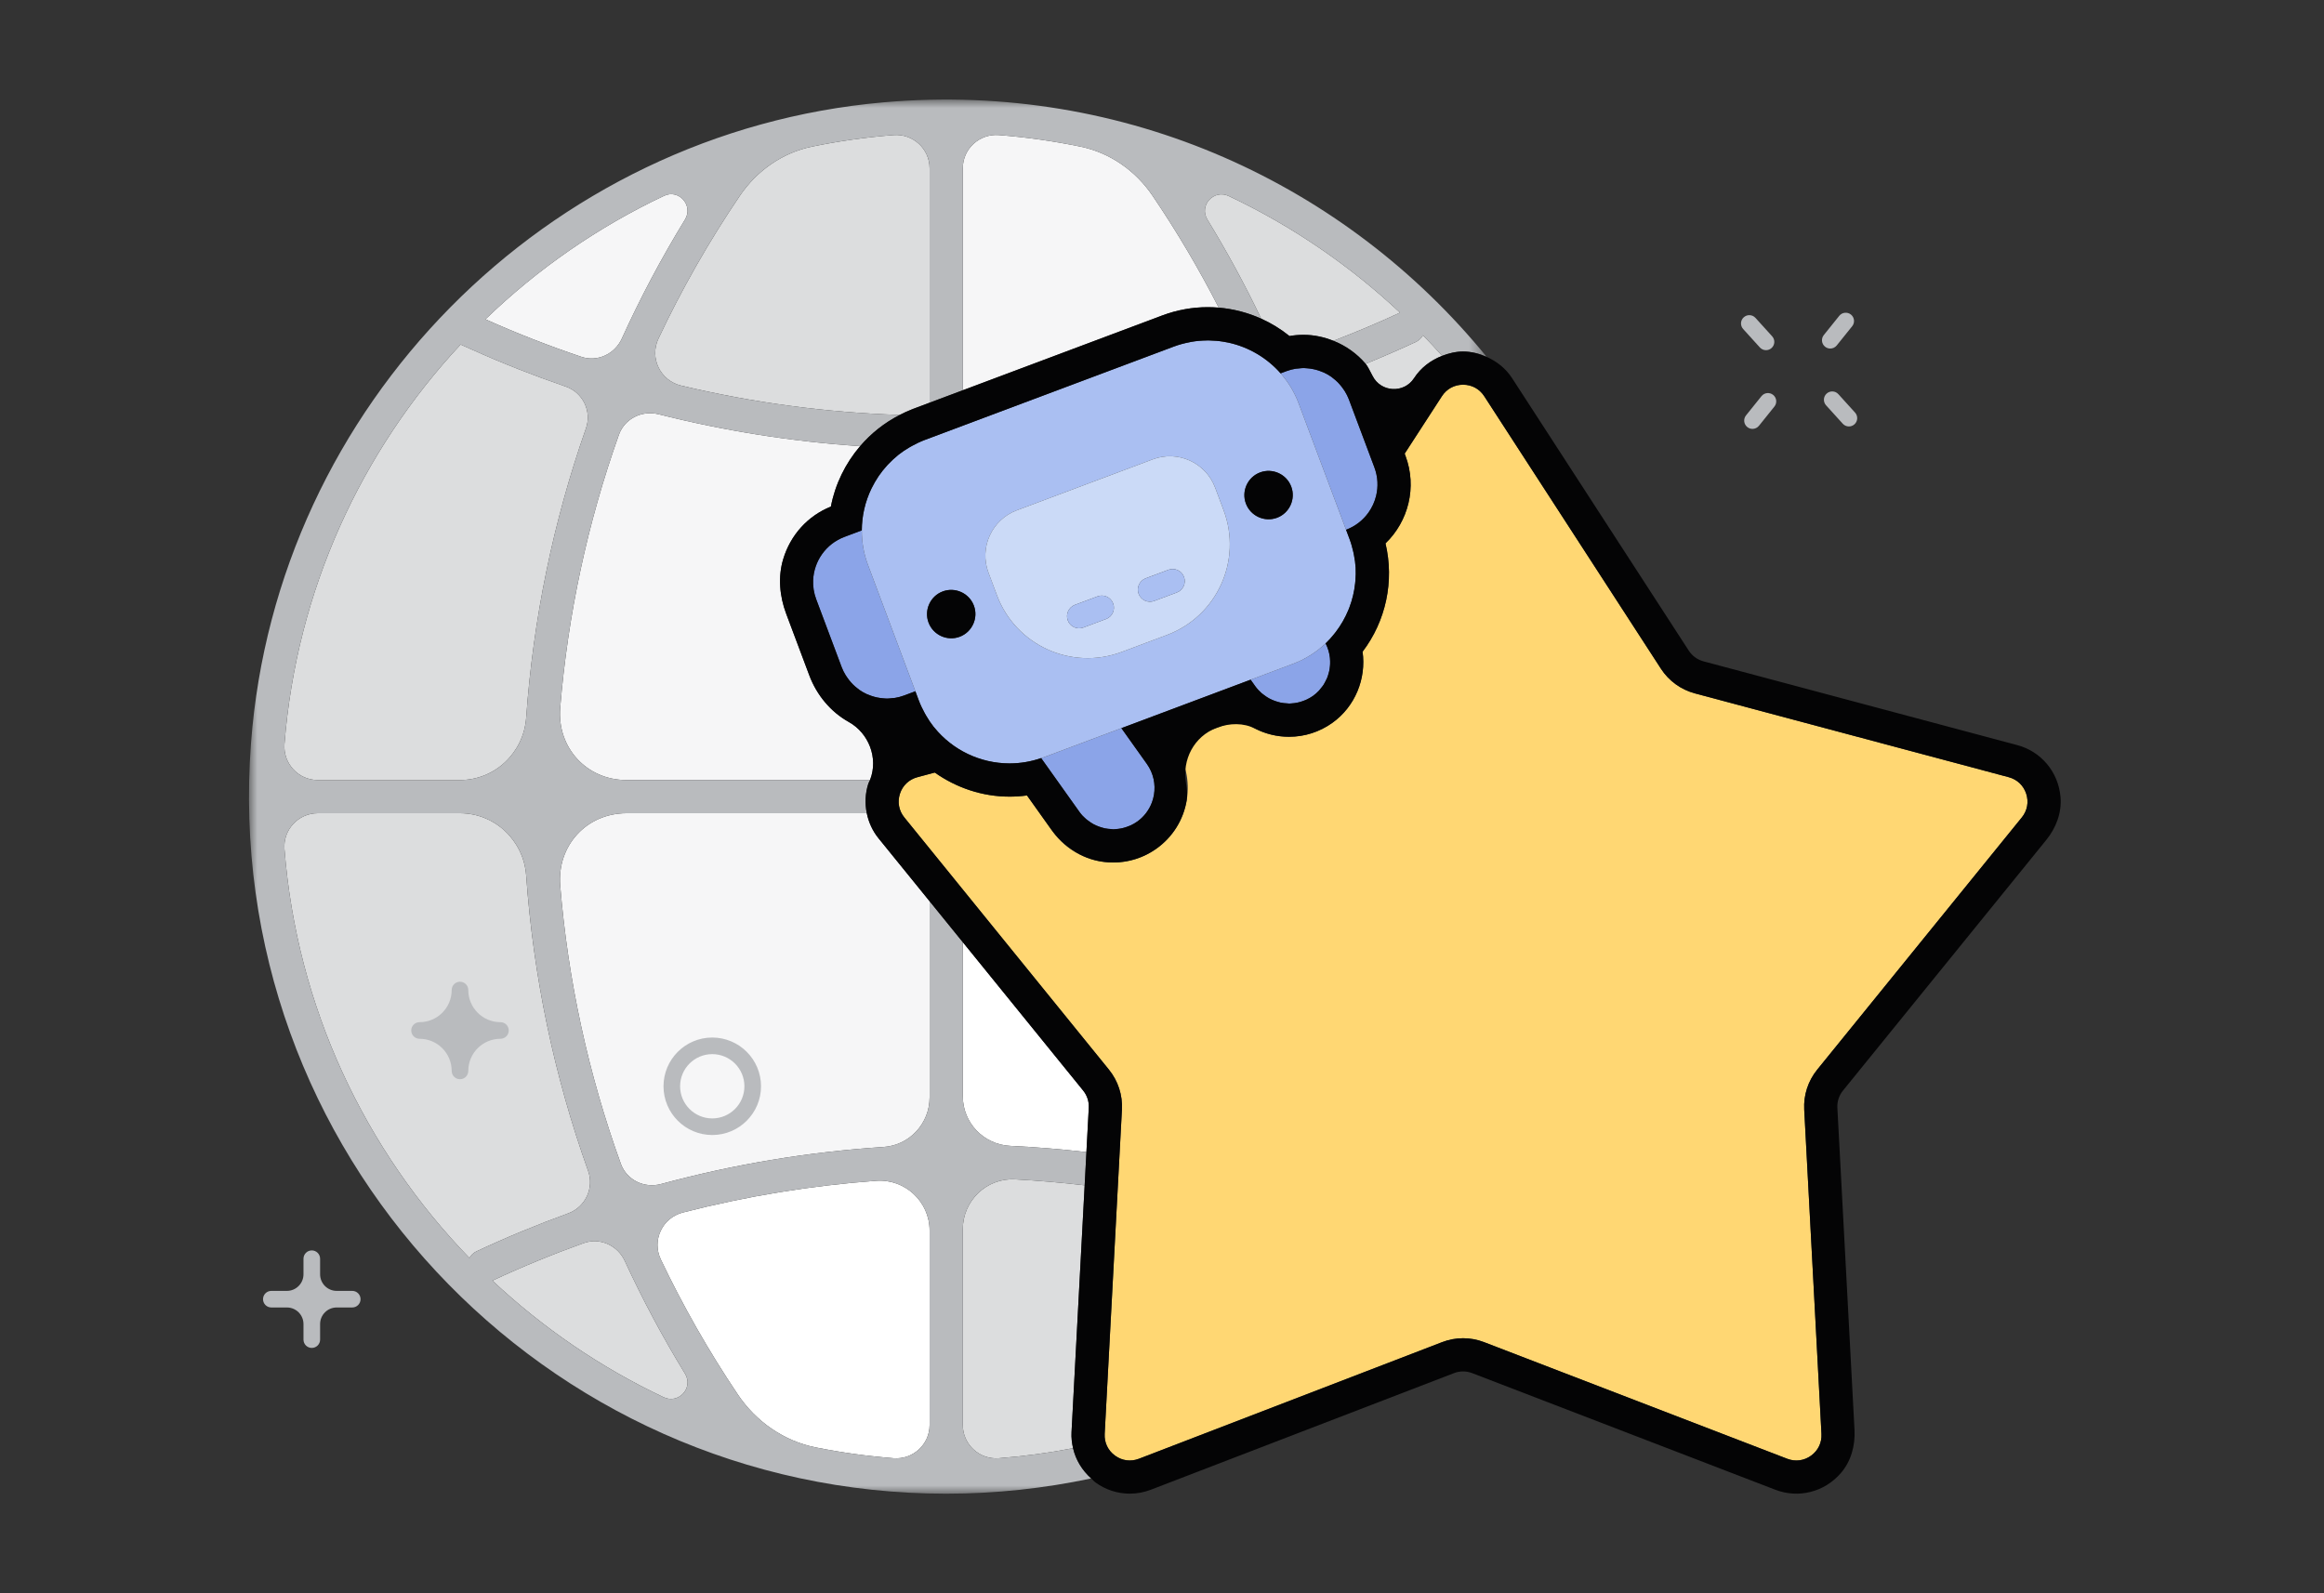 <svg xmlns="http://www.w3.org/2000/svg" xmlns:xlink="http://www.w3.org/1999/xlink" width="140" height="96" viewBox="0 0 140 96">
  <rect x="0" y="0" width="140" height="96" fill="#333333" stroke="none"/>
  <defs>
    <polygon id="a" points="0 0 0 84 37.278 84 74.557 84 74.557 0 0 0"/>
  </defs>
  <g fill="none" fill-rule="evenodd">
    <g transform="translate(15 6)">
      <path fill="#F6F6F7" d="M14.302 13.264C16.179 14.105 18.087 14.845 20.015 15.497 20.989 15.827 22.036 15.334 22.461 14.398 23.573 11.948 24.842 9.552 26.266 7.227 26.779 6.389 25.9 5.377 25.011 5.796 21.018 7.679 17.385 10.205 14.244 13.238L14.302 13.264zM36.129 37.5C35.048 36.899 34.201 35.886 33.754 34.693L32.359 30.976C31.965 29.924 31.857 28.763 32.182 27.687 32.625 26.219 33.671 25.081 35.054 24.521 35.314 23.167 35.932 21.915 36.814 20.882 32.732 20.609 28.67 19.97 24.674 18.96 23.675 18.708 22.63 19.223 22.284 20.194 20.385 25.525 19.206 31.06 18.747 36.646 18.55 39.042 20.333 41 22.737 41L37.409 41C37.414 40.99 37.417 40.98 37.421 40.97 37.918 39.676 37.34 38.174 36.129 37.5"/>
      <path fill="#DCDDDE" d="M70.185,16.784 C70.595,16.151 71.196,15.703 71.875,15.441 C71.5,15.019 71.115,14.607 70.722,14.202 C70.623,14.364 70.494,14.509 70.309,14.596 C69.305,15.067 68.288,15.501 67.267,15.921 C67.364,16.034 67.514,16.306 67.683,16.645 C68.18,17.643 69.579,17.72 70.185,16.784"/>
      <path fill="#F6F6F7" d="M57.759,12.508 C57.98,12.508 58.199,12.518 58.418,12.537 C57.235,10.222 55.904,7.966 54.424,5.783 C53.405,4.281 51.858,3.198 50.08,2.833 C48.478,2.503 46.842,2.269 45.176,2.138 C44.007,2.046 43,2.964 43,4.137 L43,17.514 L55.024,13.004 C55.899,12.676 56.825,12.508 57.759,12.508"/>
      <path fill="#DCDDDE" d="M26.032 17.234C30.367 18.268 34.778 18.857 39.2 19.001 39.457 18.869 39.72 18.745 39.993 18.642L41 18.264 41 4.137C41 2.964 39.993 2.046 38.824 2.138 37.158 2.269 35.522 2.503 33.92 2.833 32.14 3.199 30.592 4.284 29.573 5.789 27.698 8.553 26.063 11.435 24.665 14.403 24.115 15.571 24.776 16.935 26.032 17.234M60.974 13.2C61.583 13.474 62.157 13.825 62.681 14.248 62.959 14.199 63.242 14.174 63.526 14.174 64.156 14.174 64.763 14.309 65.329 14.535 66.677 14.011 68.016 13.454 69.338 12.838 66.303 9.992 62.828 7.611 59.026 5.814 58.118 5.385 57.214 6.377 57.737 7.234 58.925 9.176 60.004 11.168 60.974 13.2"/>
      <path fill="#FFFFFF" d="M50.252,59.712 L43,50.77 L43,60.052 C43,61.654 44.259,62.966 45.859,63.043 C47.391,63.115 48.921,63.241 50.447,63.417 L50.589,60.749 C50.609,60.374 50.489,60.004 50.252,59.712"/>
      <path fill="#DCDDDE" d="M50.341 65.419C48.945 65.255 47.545 65.135 46.143 65.06 44.433 64.968 43 66.348 43 68.062L43 79.864C43 81.037 44.006 81.955 45.174 81.863 46.689 81.745 48.18 81.544 49.642 81.259 49.571 80.945 49.532 80.623 49.55 80.292L50.341 65.419zM4.138 41L12.708 41C14.826 41 16.549 39.347 16.699 37.233 17.118 31.32 18.318 25.455 20.3 19.808 20.66 18.782 20.108 17.645 19.08 17.292 17.192 16.643 15.324 15.913 13.485 15.089L12.747 14.759C6.764 21.18 2.869 29.562 2.138 38.824 2.046 39.994 2.965 41 4.138 41"/>
      <path fill="#FFFFFF" d="M37.778,65.146 C33.861,65.435 29.965,66.072 26.134,67.059 C24.896,67.378 24.258,68.735 24.809,69.889 C26.144,72.69 27.691,75.412 29.451,78.03 C30.545,79.656 32.221,80.829 34.142,81.212 C35.674,81.519 37.236,81.737 38.824,81.862 C39.994,81.954 41,81.036 41,79.863 L41,68.146 C41,66.402 39.517,65.018 37.778,65.146"/>
      <path fill="#F6F6F7" d="M37.216,43 L22.737,43 C20.33,43 18.55,44.96 18.747,47.359 C19.216,53.056 20.435,58.7 22.402,64.129 C22.756,65.105 23.816,65.614 24.818,65.342 C29.218,64.148 33.708,63.404 38.222,63.11 C39.79,63.008 41,61.696 41,60.125 L41,48.304 L37.925,44.513 C37.562,44.065 37.327,43.544 37.216,43"/>
      <path fill="#DCDDDE" d="M20.431 64.557C18.371 58.797 17.127 52.805 16.698 46.763 16.549 44.651 14.826 43 12.708 43L4.138 43C2.968 43 2.045 44 2.137 45.166 2.888 54.703 6.994 63.307 13.278 69.798 13.377 69.636 13.506 69.491 13.691 69.404 15.511 68.551 17.359 67.79 19.23 67.109 20.258 66.735 20.8 65.587 20.431 64.557M22.639 69.978C22.205 69.037 21.139 68.549 20.163 68.9 18.306 69.569 16.469 70.319 14.663 71.162 17.698 74.008 21.173 76.389 24.977 78.188 25.883 78.615 26.789 77.626 26.266 76.77 24.917 74.566 23.708 72.296 22.639 69.978"/>
      <mask id="b" fill="white">
        <use xlink:href="#a"/>
      </mask>
      <path fill="#B9BBBE" d="M4.138,43 L12.709,43 C14.826,43 16.549,44.651 16.699,46.763 C17.127,52.805 18.371,58.797 20.431,64.557 C20.8,65.587 20.258,66.735 19.23,67.109 C17.36,67.79 15.511,68.551 13.692,69.404 C13.507,69.491 13.377,69.636 13.279,69.798 C6.994,63.307 2.888,54.703 2.138,45.167 C2.046,44 2.968,43 4.138,43 M22.461,14.398 C22.036,15.334 20.989,15.827 20.015,15.498 C18.087,14.845 16.179,14.105 14.302,13.264 L14.244,13.238 C17.386,10.206 21.018,7.679 25.012,5.796 C25.9,5.377 26.779,6.39 26.266,7.227 C24.842,9.552 23.573,11.948 22.461,14.398 M12.708,41 L4.138,41 C2.965,41 2.046,39.994 2.138,38.824 C2.869,29.562 6.764,21.179 12.747,14.759 L13.485,15.089 C15.324,15.913 17.192,16.643 19.08,17.292 C20.108,17.645 20.66,18.782 20.3,19.808 C18.318,25.455 17.118,31.32 16.699,37.233 C16.549,39.347 14.826,41 12.708,41 M24.977,78.188 C21.174,76.39 17.698,74.008 14.663,71.162 C16.47,70.319 18.305,69.569 20.163,68.901 C21.139,68.55 22.205,69.036 22.639,69.978 C23.709,72.297 24.917,74.565 26.266,76.771 C26.789,77.626 25.884,78.616 24.977,78.188 M41,68.146 L41,79.863 C41,81.036 39.994,81.954 38.824,81.862 C37.236,81.737 35.673,81.519 34.142,81.212 C32.221,80.829 30.545,79.656 29.451,78.03 C27.691,75.412 26.144,72.69 24.809,69.889 C24.259,68.735 24.896,67.378 26.135,67.059 C29.965,66.072 33.861,65.435 37.778,65.146 C39.517,65.018 41,66.402 41,68.146 M49.642,81.259 C48.18,81.543 46.689,81.745 45.175,81.863 C44.006,81.955 43,81.037 43,79.864 L43,68.062 C43,66.348 44.433,64.968 46.144,65.06 C47.545,65.135 48.945,65.255 50.342,65.419 L50.448,63.417 C48.922,63.241 47.392,63.115 45.86,63.042 C44.26,62.966 43,61.654 43,60.052 L43,50.77 L41,48.304 L41,60.125 C41,61.696 39.789,63.008 38.222,63.11 C33.708,63.404 29.219,64.148 24.818,65.342 C23.815,65.614 22.756,65.106 22.402,64.129 C20.435,58.701 19.217,53.056 18.747,47.359 C18.55,44.96 20.33,43 22.737,43 L37.216,43 C37.096,42.414 37.12,41.8 37.311,41.209 C37.336,41.135 37.381,41.072 37.409,41 L22.737,41 C20.333,41 18.55,39.042 18.747,36.646 C19.206,31.06 20.385,25.525 22.284,20.194 C22.63,19.223 23.675,18.708 24.674,18.96 C28.67,19.969 32.732,20.609 36.814,20.882 C37.472,20.113 38.28,19.471 39.201,19.001 C34.778,18.856 30.367,18.268 26.033,17.234 C24.776,16.935 24.116,15.571 24.665,14.403 C26.063,11.435 27.699,8.553 29.573,5.789 C30.593,4.284 32.14,3.199 33.92,2.833 C35.522,2.502 37.159,2.269 38.824,2.138 C39.994,2.046 41,2.964 41,4.137 L41,18.264 L43,17.514 L43,4.137 C43,2.964 44.007,2.046 45.177,2.138 C46.842,2.269 48.478,2.503 50.081,2.833 C51.858,3.198 53.406,4.281 54.425,5.783 C55.905,7.966 57.236,10.222 58.418,12.537 C59.308,12.612 60.171,12.838 60.974,13.2 C60.004,11.168 58.925,9.176 57.738,7.234 C57.214,6.377 58.118,5.385 59.027,5.814 C62.829,7.611 66.304,9.992 69.338,12.838 C68.017,13.455 66.678,14.011 65.329,14.535 C66.078,14.833 66.744,15.307 67.267,15.921 C68.288,15.501 69.305,15.067 70.309,14.596 C70.494,14.509 70.624,14.364 70.722,14.202 C71.115,14.607 71.5,15.019 71.876,15.441 C72.275,15.287 72.695,15.18 73.138,15.18 C73.639,15.18 74.115,15.307 74.557,15.503 C66.118,5.153 52.859,-1.117 38.232,0.166 C17.922,1.946 1.647,18.444 0.121,38.776 C-1.725,63.384 17.776,84 42,84 C44.995,84 47.916,83.679 50.735,83.08 C50.188,82.591 49.803,81.964 49.642,81.259" mask="url(#b)"/>
      <path fill="#B9BBBE" d="M41.287 37.839C41.271 37.819 41.253 37.8 41.237 37.78 41.253 37.801 41.271 37.819 41.287 37.839M63.751 16.191C63.874 16.201 63.995 16.217 64.114 16.242 63.994 16.217 63.874 16.201 63.751 16.191M63.527 16.174C63.427 16.174 63.327 16.19 63.227 16.201 63.351 16.188 63.475 16.176 63.597 16.179 63.574 16.179 63.551 16.174 63.527 16.174M64.278 16.28C64.403 16.313 64.524 16.356 64.643 16.405 64.524 16.356 64.403 16.313 64.278 16.28M62.504 16.36C62.683 16.293 62.865 16.248 63.046 16.217 62.864 16.248 62.683 16.293 62.504 16.36M39.792 20.951C39.844 20.921 39.897 20.891 39.951 20.863 39.897 20.891 39.844 20.921 39.792 20.951M64.759 16.451C64.911 16.522 65.058 16.606 65.196 16.703 65.058 16.606 64.911 16.522 64.759 16.451M27.907 57.515C28.975 57.515 29.844 58.384 29.844 59.452 29.844 60.52 28.975 61.389 27.907 61.389 26.839 61.389 25.97 60.52 25.97 59.452 25.97 58.384 26.839 57.515 27.907 57.515M27.907 62.389C29.527 62.389 30.845 61.072 30.845 59.452 30.845 57.832 29.527 56.515 27.907 56.515 26.287 56.515 24.97 57.832 24.97 59.452 24.97 61.072 26.287 62.389 27.907 62.389M12.21 58.527C12.21 58.803 12.434 59.027 12.71 59.027 12.986 59.027 13.21 58.803 13.21 58.527 13.21 57.457 14.078 56.59 15.147 56.59L15.148 56.59C15.424 56.59 15.648 56.366 15.648 56.09 15.648 55.814 15.424 55.59 15.148 55.59L15.147 55.59C14.078 55.59 13.21 54.723 13.21 53.653L13.21 53.652C13.21 53.376 12.986 53.152 12.71 53.152 12.434 53.152 12.21 53.376 12.21 53.652L12.21 53.653C12.21 54.723 11.343 55.59 10.273 55.59 9.997 55.59 9.773 55.814 9.773 56.09 9.773 56.366 9.997 56.59 10.273 56.59 11.343 56.59 12.21 57.457 12.21 58.527M6.22 71.78L5.283 71.78C4.73 71.78 4.283 71.332 4.283 70.78L4.283 69.843C4.283 69.566 4.059 69.342 3.782 69.342 3.506 69.342 3.282 69.566 3.282 69.843L3.282 70.78C3.282 71.332 2.835 71.78 2.282 71.78L1.345 71.78C1.069 71.78.845 72.004.845 72.28.845 72.556 1.069 72.78 1.345 72.78L2.282 72.78C2.835 72.78 3.282 73.228 3.282 73.78L3.282 74.717C3.282 74.993 3.506 75.217 3.782 75.217 4.059 75.217 4.283 74.993 4.283 74.717L4.283 73.78C4.283 73.228 4.73 72.78 5.283 72.78L6.22 72.78C6.496 72.78 6.72 72.556 6.72 72.28 6.72 72.004 6.496 71.78 6.22 71.78"/>
      <path fill="#FFD773" d="M61.139 35.87C61.093 35.834 61.044 35.803 61 35.764 61.044 35.803 61.093 35.834 61.139 35.87M54.089 40.031C54.488 40.592 54.622 41.261 54.516 41.89 54.622 41.261 54.488 40.592 54.089 40.031L52.553 37.874 55.586 36.737 55.586 36.737 52.553 37.874 54.089 40.031z"/>
      <polygon fill="#FFD773" points="47.72 39.678 47.72 39.678 49.069 41.573"/>
      <path fill="#FFD773" d="M45.814 40C45.821 40 45.829 39.998 45.836 39.998 45.822 39.998 45.809 39.999 45.794 39.998 45.801 39.998 45.808 40 45.814 40M50.549 43.444C50.503 43.408 50.454 43.377 50.41 43.338 50.454 43.377 50.503 43.408 50.549 43.444M52.533 43.917C52.425 43.938 52.315 43.952 52.206 43.958 52.315 43.95 52.424 43.938 52.533 43.917"/>
      <path fill="#FFD773" d="M94.469,58.452 L106.796,43.253 C107.127,42.846 107.223,42.326 107.061,41.827 C106.899,41.328 106.515,40.964 106.009,40.829 L87.102,35.779 C86.258,35.553 85.532,35.026 85.057,34.294 L74.411,17.872 C74.126,17.432 73.661,17.18 73.137,17.18 C72.613,17.18 72.148,17.432 71.863,17.872 L69.619,21.333 L69.667,21.462 C70.378,23.357 69.839,25.419 68.464,26.74 C69.003,29.018 68.493,31.411 67.083,33.268 C67.311,34.89 66.64,36.574 65.253,37.561 C64.488,38.106 63.588,38.393 62.65,38.393 C61.571,38.393 60.537,38.004 59.732,37.317 L55.691,38.833 L55.718,38.871 C56.414,39.849 56.687,41.039 56.488,42.222 C56.289,43.405 55.64,44.44 54.663,45.136 C53.898,45.68 52.998,45.968 52.06,45.968 C50.609,45.968 49.24,45.263 48.399,44.081 L46.867,41.929 C46.518,41.976 46.167,42 45.814,42 C44.168,42 42.608,41.463 41.312,40.549 L40.266,40.829 C39.759,40.964 39.375,41.328 39.213,41.827 C39.051,42.326 39.148,42.846 39.478,43.253 L51.805,58.452 C52.355,59.13 52.633,59.983 52.586,60.855 L51.547,80.398 C51.519,80.921 51.746,81.398 52.171,81.707 C52.595,82.015 53.119,82.084 53.609,81.896 L71.874,74.869 C72.688,74.554 73.585,74.554 74.401,74.869 L92.665,81.896 C93.156,82.084 93.679,82.015 94.103,81.707 C94.528,81.398 94.755,80.921 94.727,80.397 L93.688,60.855 C93.641,59.983 93.919,59.13 94.469,58.452"/>
      <path fill="#FFD773" d="M51.038 43.738C50.978 43.711 50.919 43.684 50.862 43.652 50.919 43.684 50.977 43.711 51.038 43.738M52.975 43.786C52.877 43.825 52.778 43.859 52.676 43.885 52.778 43.859 52.877 43.826 52.975 43.786M52.06 43.968C52.072 43.968 52.084 43.966 52.096 43.966 52.047 43.966 51.998 43.957 51.949 43.955 51.986 43.957 52.023 43.968 52.06 43.968M51.554 43.909C51.492 43.896 51.432 43.878 51.372 43.86 51.433 43.878 51.492 43.896 51.554 43.909M66.523 27.249C66.537 27.312 66.551 27.375 66.563 27.439 66.55 27.375 66.537 27.312 66.523 27.249M64.74 35.248C64.689 35.328 64.628 35.402 64.567 35.476 64.628 35.401 64.689 35.328 64.74 35.248M62.65 36.394C62.661 36.394 62.673 36.392 62.685 36.392 62.635 36.392 62.587 36.383 62.538 36.381 62.576 36.383 62.612 36.394 62.65 36.394M64.946 34.85C64.919 34.916 64.884 34.979 64.851 35.044 64.884 34.979 64.919 34.916 64.946 34.85M61.627 36.164C61.568 36.138 61.509 36.11 61.452 36.079 61.509 36.11 61.567 36.137 61.627 36.164M63.566 36.211C63.467 36.251 63.366 36.284 63.265 36.31 63.367 36.284 63.466 36.251 63.566 36.211M63.122 36.343C63.014 36.364 62.904 36.377 62.795 36.383 62.905 36.377 63.014 36.364 63.122 36.343M62.143 36.334C62.081 36.322 62.022 36.303 61.961 36.285 62.022 36.303 62.081 36.322 62.143 36.334M63.693 36.16C63.83 36.097 63.965 36.023 64.093 35.932 64.227 35.837 64.347 35.729 64.456 35.615 64.347 35.729 64.227 35.837 64.093 35.932 63.965 36.023 63.83 36.097 63.693 36.16M60.578 35.29L60.619 35.347 60.578 35.29zM65.033 34.586C65.047 34.535 65.063 34.484 65.074 34.433 65.063 34.484 65.048 34.535 65.033 34.586M66.302 26.49C66.302 26.489 66.302 26.488 66.301 26.487L66.293 26.465 66.301 26.487C66.302 26.488 66.302 26.489 66.302 26.49M53.501 43.507C53.374 43.597 53.24 43.67 53.104 43.734 53.24 43.67 53.374 43.597 53.501 43.507M66.652 28.963C66.648 29.025 66.642 29.086 66.635 29.148 66.642 29.086 66.648 29.025 66.652 28.963M65.127 34.009C65.126 34.045 65.123 34.08 65.12 34.116 65.123 34.08 65.126 34.045 65.127 34.009M65.018 33.169C65.021 33.178 65.024 33.187 65.027 33.196 65.024 33.187 65.021 33.178 65.018 33.169M65.108 33.584C65.111 33.605 65.113 33.627 65.116 33.648 65.113 33.627 65.111 33.605 65.108 33.584M66.288 30.604C66.267 30.66 66.244 30.715 66.221 30.771 66.244 30.715 66.267 30.66 66.288 30.604M65.476 32.067C65.439 32.115 65.402 32.162 65.364 32.209 65.402 32.162 65.439 32.115 65.476 32.067"/>
      <path fill="#8BA4E8" d="M54.089 40.031L52.553 37.874 47.866 39.632C47.818 39.65 47.769 39.661 47.72 39.678L49.069 41.573 50.029 42.921C50.141 43.079 50.271 43.215 50.41 43.338 50.454 43.377 50.503 43.408 50.549 43.444 50.65 43.521 50.753 43.592 50.862 43.652 50.92 43.684 50.979 43.711 51.038 43.738 51.147 43.787 51.257 43.827 51.372 43.86 51.432 43.877 51.492 43.896 51.554 43.908 51.684 43.936 51.816 43.949 51.949 43.955 51.998 43.957 52.047 43.966 52.095 43.966 52.132 43.965 52.169 43.959 52.206 43.957 52.315 43.951 52.424 43.938 52.533 43.917 52.581 43.908 52.629 43.896 52.676 43.884 52.777 43.858 52.877 43.824 52.976 43.785 53.019 43.768 53.062 43.753 53.105 43.734 53.241 43.67 53.375 43.597 53.502 43.507 53.503 43.507 53.503 43.507 53.504 43.506 53.924 43.207 54.224 42.801 54.392 42.351 54.448 42.201 54.489 42.047 54.516 41.89 54.622 41.261 54.488 40.592 54.089 40.031M62.888 33.998L60.339 34.954 60.578 35.29 60.618 35.347C60.731 35.504 60.861 35.641 61 35.764 61.044 35.803 61.093 35.834 61.139 35.87 61.24 35.947 61.343 36.018 61.452 36.078 61.509 36.109 61.568 36.137 61.627 36.164 61.736 36.213 61.847 36.253 61.962 36.286 62.022 36.303 62.082 36.322 62.143 36.334 62.274 36.361 62.406 36.374 62.539 36.381 62.588 36.383 62.636 36.392 62.685 36.391 62.722 36.391 62.759 36.385 62.795 36.383 62.905 36.376 63.014 36.364 63.122 36.343 63.171 36.333 63.218 36.322 63.265 36.31 63.367 36.284 63.468 36.25 63.567 36.211 63.609 36.194 63.652 36.179 63.694 36.16 63.831 36.096 63.966 36.023 64.094 35.932 64.227 35.836 64.347 35.729 64.456 35.614 64.498 35.57 64.53 35.521 64.567 35.476 64.628 35.402 64.689 35.328 64.741 35.248 64.783 35.183 64.816 35.113 64.851 35.044 64.885 34.979 64.919 34.916 64.946 34.85 64.982 34.764 65.007 34.676 65.033 34.586 65.048 34.536 65.063 34.485 65.074 34.433 65.097 34.328 65.111 34.223 65.12 34.116 65.123 34.08 65.126 34.044 65.127 34.009 65.133 33.889 65.129 33.769 65.117 33.648 65.114 33.627 65.112 33.606 65.109 33.584 65.092 33.453 65.065 33.324 65.027 33.196 65.025 33.186 65.021 33.178 65.018 33.168 64.976 33.032 64.923 32.899 64.856 32.769L64.856 32.768C64.305 33.291 63.643 33.714 62.888 33.998M63.228 18.294L66.088 25.92C66.654 25.708 67.115 25.338 67.44 24.88 67.657 24.575 67.814 24.231 67.901 23.866 68.032 23.32 68.007 22.73 67.795 22.164L66.258 18.067C66.194 17.897 66.112 17.738 66.02 17.586 65.992 17.54 65.96 17.497 65.93 17.452 65.86 17.35 65.785 17.252 65.703 17.16 65.666 17.117 65.628 17.075 65.588 17.035 65.494 16.941 65.394 16.856 65.29 16.776 65.258 16.752 65.229 16.725 65.197 16.703 65.058 16.606 64.912 16.522 64.759 16.451 64.722 16.433 64.682 16.421 64.643 16.405 64.524 16.356 64.403 16.313 64.278 16.28 64.224 16.265 64.169 16.253 64.114 16.242 63.995 16.217 63.874 16.201 63.751 16.191 63.699 16.188 63.649 16.181 63.597 16.18 63.475 16.177 63.351 16.189 63.227 16.201 63.166 16.208 63.107 16.207 63.047 16.217 62.865 16.248 62.684 16.294 62.504 16.36 62.504 16.36 62.503 16.361 62.503 16.361L62.145 16.495C62.598 17.012 62.972 17.612 63.228 18.294M39.925 35.733L40.143 35.651 37.283 28.025C37.027 27.343 36.914 26.645 36.916 25.958L36.022 26.293 35.875 26.348C35.873 26.349 35.871 26.351 35.869 26.351 35.306 26.564 34.847 26.931 34.523 27.387 34.197 27.845 34.008 28.393 33.984 28.96 33.968 29.339 34.027 29.727 34.168 30.104L35.705 34.2C35.705 34.201 35.706 34.202 35.706 34.202 35.77 34.373 35.852 34.531 35.943 34.681 35.971 34.728 36.003 34.771 36.033 34.816 36.103 34.919 36.179 35.017 36.26 35.108 36.298 35.151 36.335 35.192 36.375 35.233 36.469 35.327 36.57 35.413 36.675 35.493 36.706 35.517 36.735 35.543 36.766 35.565 36.904 35.662 37.051 35.746 37.204 35.817 37.241 35.835 37.281 35.847 37.319 35.862 37.438 35.912 37.56 35.955 37.686 35.988 37.74 36.003 37.794 36.015 37.849 36.026 37.968 36.051 38.09 36.067 38.213 36.077 38.264 36.081 38.314 36.087 38.365 36.088 38.489 36.091 38.614 36.08 38.739 36.066 38.798 36.061 38.857 36.061 38.916 36.051 39.098 36.02 39.28 35.975 39.46 35.907L39.925 35.733z"/>
      <path fill="#AABFF2" d="M41.79,29.636 C42.541,29.354 43.386,29.739 43.667,30.49 C43.949,31.24 43.565,32.085 42.814,32.367 C42.063,32.649 41.218,32.265 40.936,31.514 C40.655,30.763 41.039,29.918 41.79,29.636 M61.932,25.197 C61.181,25.478 60.336,25.094 60.054,24.344 C59.772,23.593 60.156,22.747 60.907,22.466 C61.659,22.184 62.503,22.568 62.785,23.319 C63.067,24.07 62.683,24.915 61.932,25.197 M55.3,32.259 L52.569,33.283 C49.552,34.415 46.189,32.886 45.058,29.87 L44.546,28.504 C43.98,26.996 44.745,25.315 46.253,24.749 L54.446,21.676 C55.955,21.11 57.636,21.874 58.202,23.383 L58.714,24.748 C59.845,27.765 58.317,31.128 55.3,32.259 M37.283,28.025 L40.143,35.651 L40.155,35.683 L40.355,36.219 C40.454,36.48 40.574,36.726 40.704,36.964 C40.733,37.018 40.763,37.072 40.794,37.125 C40.929,37.355 41.074,37.575 41.236,37.781 C41.252,37.801 41.27,37.82 41.287,37.84 C42.389,39.2 44.051,39.991 45.794,39.998 C45.809,39.999 45.822,39.998 45.836,39.998 C46.462,39.996 47.097,39.894 47.72,39.678 C47.769,39.662 47.818,39.65 47.866,39.632 L52.553,37.874 L55.585,36.737 L60.338,34.954 L62.888,33.998 C63.643,33.715 64.305,33.291 64.855,32.768 C65.04,32.594 65.206,32.405 65.364,32.209 C65.402,32.162 65.439,32.115 65.476,32.067 C65.779,31.668 66.029,31.233 66.221,30.772 C66.244,30.716 66.266,30.66 66.288,30.604 C66.465,30.137 66.582,29.649 66.635,29.148 C66.642,29.087 66.647,29.026 66.652,28.964 C66.671,28.712 66.679,28.458 66.665,28.202 L66.665,28.202 C66.65,27.948 66.612,27.694 66.563,27.439 C66.551,27.376 66.537,27.312 66.523,27.249 C66.465,26.995 66.396,26.741 66.302,26.49 C66.301,26.489 66.301,26.488 66.301,26.487 L66.292,26.465 L66.088,25.92 L63.228,18.294 C62.972,17.613 62.598,17.012 62.144,16.495 C62.144,16.495 62.144,16.495 62.144,16.495 C61.32,15.558 60.223,14.915 59.022,14.649 C58.984,14.641 58.946,14.635 58.908,14.628 C58.755,14.597 58.601,14.571 58.444,14.552 C58.383,14.545 58.321,14.541 58.26,14.535 C58.125,14.524 57.991,14.516 57.855,14.513 C57.799,14.512 57.742,14.514 57.686,14.515 C57.383,14.519 57.08,14.543 56.776,14.596 C56.738,14.603 56.7,14.613 56.661,14.62 C56.345,14.682 56.029,14.763 55.717,14.881 L40.696,20.514 C40.435,20.613 40.189,20.733 39.951,20.863 C39.898,20.891 39.845,20.921 39.792,20.951 C39.561,21.086 39.34,21.233 39.134,21.395 C39.118,21.407 39.103,21.422 39.088,21.435 C38.89,21.594 38.706,21.767 38.532,21.949 C38.502,21.98 38.473,22.01 38.444,22.041 C38.262,22.24 38.093,22.451 37.941,22.673 C37.934,22.683 37.927,22.694 37.92,22.705 C37.766,22.933 37.629,23.171 37.508,23.417 C37.505,23.425 37.5,23.432 37.497,23.44 C37.121,24.218 36.919,25.077 36.916,25.957 L36.916,25.958 C36.914,26.645 37.027,27.344 37.283,28.025"/>
      <path fill="#040405" d="M63.469,46.452 C62.92,47.129 62.641,47.986 62.688,48.856 L63.727,68.397 C63.755,68.921 63.528,69.398 63.103,69.707 C62.679,70.015 62.156,70.084 61.665,69.896 L43.401,62.869 C42.585,62.554 41.688,62.554 40.874,62.869 L22.609,69.896 C22.119,70.084 21.595,70.015 21.171,69.707 C20.746,69.398 20.519,68.921 20.547,68.398 L21.586,48.855 C21.633,47.985 21.354,47.129 20.805,46.452 L8.478,31.253 C8.148,30.846 8.051,30.326 8.213,29.827 C8.375,29.328 8.759,28.964 9.266,28.829 L10.312,28.549 C11.608,29.463 13.168,30 14.814,30 C15.167,30 15.518,29.976 15.867,29.929 L17.3,31.941 C18.033,32.972 19.128,33.733 20.38,33.918 C21.558,34.092 22.714,33.811 23.663,33.136 C24.64,32.44 25.289,31.405 25.488,30.222 C25.538,29.926 25.513,29.566 25.448,29.193 C25.198,27.772 25.936,26.366 27.286,25.859 L27.341,25.839 C28.075,25.564 28.907,25.545 29.606,25.901 C30.231,26.22 30.93,26.393 31.65,26.393 C32.588,26.393 33.488,26.106 34.253,25.561 C35.64,24.574 36.311,22.89 36.083,21.268 C37.493,19.411 38.003,17.018 37.464,14.74 C38.839,13.419 39.378,11.357 38.667,9.462 L38.619,9.333 L40.863,5.872 C41.148,5.432 41.613,5.18 42.137,5.18 C42.661,5.18 43.126,5.432 43.411,5.872 L54.057,22.294 C54.531,23.025 55.26,23.554 56.101,23.778 L75.009,28.829 C75.515,28.964 75.899,29.328 76.061,29.827 C76.223,30.326 76.127,30.846 75.796,31.253 L63.469,46.452 Z M8.46,23.907 C8.28,23.974 8.098,24.02 7.915,24.051 C7.856,24.06 7.798,24.06 7.739,24.066 C7.637,24.077 7.536,24.094 7.436,24.094 C7.412,24.094 7.389,24.089 7.365,24.088 C7.314,24.087 7.264,24.08 7.213,24.077 C7.09,24.067 6.968,24.051 6.848,24.026 C6.793,24.015 6.739,24.003 6.685,23.988 C6.56,23.955 6.438,23.912 6.319,23.862 C6.281,23.847 6.241,23.834 6.204,23.817 C6.051,23.746 5.905,23.662 5.765,23.565 C5.734,23.543 5.706,23.516 5.675,23.493 C5.57,23.413 5.469,23.327 5.374,23.232 C5.335,23.192 5.298,23.151 5.26,23.108 C5.178,23.016 5.103,22.919 5.033,22.815 C5.002,22.771 4.97,22.728 4.942,22.681 C4.851,22.531 4.769,22.373 4.705,22.202 C4.705,22.202 4.705,22.201 4.704,22.2 L3.168,18.103 C3.027,17.726 2.968,17.339 2.984,16.96 C3.007,16.392 3.197,15.845 3.523,15.387 C3.847,14.931 4.306,14.563 4.869,14.351 L4.875,14.348 L5.022,14.293 L5.916,13.957 L5.916,13.957 C5.919,13.077 6.12,12.218 6.497,11.439 C6.5,11.432 6.505,11.425 6.508,11.417 C6.629,11.17 6.766,10.932 6.92,10.704 C6.927,10.694 6.933,10.682 6.941,10.672 C7.093,10.451 7.261,10.24 7.444,10.041 C7.472,10.01 7.502,9.979 7.531,9.949 C7.705,9.767 7.889,9.594 8.088,9.434 C8.103,9.422 8.117,9.407 8.134,9.395 C8.34,9.232 8.561,9.086 8.792,8.951 C8.844,8.92 8.897,8.891 8.951,8.862 C9.189,8.732 9.435,8.612 9.696,8.514 L24.717,2.88 C25.029,2.763 25.344,2.681 25.661,2.62 C25.699,2.613 25.738,2.602 25.776,2.596 C26.08,2.543 26.383,2.518 26.685,2.514 C26.71,2.514 26.735,2.508 26.759,2.508 C26.791,2.508 26.823,2.513 26.855,2.513 C26.99,2.515 27.125,2.523 27.26,2.535 C27.321,2.54 27.383,2.544 27.444,2.552 C27.6,2.57 27.755,2.597 27.908,2.627 C27.946,2.635 27.984,2.64 28.022,2.649 C29.222,2.915 30.32,3.558 31.144,4.494 C31.144,4.495 31.144,4.495 31.144,4.495 L31.503,4.361 L31.504,4.361 C31.683,4.293 31.864,4.248 32.047,4.217 C32.107,4.207 32.166,4.207 32.227,4.201 C32.327,4.19 32.427,4.174 32.527,4.174 C32.551,4.174 32.573,4.179 32.597,4.18 C32.649,4.181 32.699,4.187 32.751,4.191 C32.873,4.201 32.994,4.217 33.114,4.242 C33.169,4.253 33.223,4.265 33.278,4.28 C33.403,4.313 33.524,4.355 33.643,4.405 C33.681,4.421 33.721,4.433 33.759,4.451 C33.911,4.522 34.058,4.606 34.197,4.702 C34.229,4.725 34.258,4.752 34.289,4.776 C34.394,4.856 34.494,4.941 34.588,5.035 C34.628,5.075 34.665,5.117 34.703,5.16 C34.784,5.252 34.86,5.349 34.929,5.452 C34.96,5.497 34.992,5.539 35.02,5.586 C35.112,5.738 35.194,5.896 35.258,6.067 L36.795,10.164 C37.007,10.73 37.032,11.32 36.901,11.866 C36.814,12.23 36.657,12.575 36.44,12.88 C36.115,13.338 35.654,13.707 35.088,13.92 L35.292,14.464 L35.301,14.487 C35.301,14.488 35.301,14.489 35.302,14.49 C35.396,14.741 35.465,14.994 35.523,15.249 C35.537,15.312 35.55,15.375 35.563,15.439 C35.612,15.693 35.65,15.948 35.664,16.202 L35.664,16.202 C35.679,16.458 35.671,16.711 35.652,16.963 C35.647,17.025 35.642,17.086 35.635,17.148 C35.582,17.648 35.465,18.137 35.287,18.603 C35.266,18.66 35.243,18.716 35.22,18.771 C35.029,19.232 34.779,19.667 34.476,20.067 C34.439,20.115 34.402,20.162 34.364,20.209 C34.206,20.404 34.039,20.594 33.855,20.768 L33.856,20.768 C33.923,20.899 33.975,21.032 34.018,21.168 C34.021,21.178 34.024,21.186 34.027,21.196 C34.065,21.324 34.092,21.453 34.108,21.584 C34.111,21.606 34.114,21.627 34.116,21.648 C34.128,21.769 34.132,21.889 34.127,22.009 C34.126,22.045 34.122,22.08 34.119,22.116 C34.11,22.223 34.096,22.328 34.073,22.433 C34.062,22.485 34.047,22.535 34.032,22.586 C34.007,22.676 33.981,22.764 33.946,22.85 C33.918,22.916 33.884,22.979 33.851,23.044 C33.815,23.113 33.782,23.182 33.74,23.248 C33.689,23.328 33.628,23.401 33.567,23.475 C33.529,23.521 33.497,23.57 33.456,23.614 C33.347,23.729 33.227,23.836 33.093,23.931 C32.965,24.023 32.83,24.096 32.693,24.16 C32.651,24.179 32.609,24.194 32.566,24.211 C32.467,24.25 32.367,24.284 32.265,24.31 C32.217,24.322 32.17,24.333 32.122,24.343 C32.013,24.364 31.905,24.376 31.795,24.383 C31.758,24.385 31.721,24.39 31.685,24.391 C31.673,24.391 31.661,24.393 31.65,24.393 C31.613,24.393 31.576,24.382 31.538,24.381 C31.405,24.374 31.273,24.361 31.143,24.334 C31.081,24.322 31.022,24.303 30.961,24.285 C30.847,24.253 30.736,24.213 30.627,24.163 C30.567,24.137 30.509,24.109 30.451,24.078 C30.342,24.018 30.239,23.947 30.138,23.87 C30.092,23.834 30.044,23.803 29.999,23.764 C29.86,23.64 29.73,23.504 29.618,23.347 L29.577,23.29 L29.338,22.954 L24.585,24.737 L24.586,24.737 L21.553,25.874 L23.089,28.031 C23.488,28.592 23.621,29.261 23.516,29.89 C23.489,30.047 23.448,30.202 23.392,30.351 C23.223,30.801 22.924,31.207 22.503,31.506 C22.503,31.507 22.502,31.507 22.501,31.507 C22.374,31.598 22.24,31.67 22.104,31.734 C22.062,31.753 22.018,31.768 21.975,31.785 C21.877,31.825 21.777,31.858 21.676,31.884 C21.628,31.896 21.581,31.908 21.532,31.917 C21.424,31.938 21.315,31.951 21.205,31.957 C21.169,31.959 21.132,31.965 21.095,31.966 C21.084,31.966 21.072,31.968 21.06,31.968 C21.023,31.968 20.986,31.957 20.948,31.955 C20.816,31.949 20.684,31.936 20.553,31.909 C20.491,31.896 20.432,31.877 20.371,31.86 C20.257,31.827 20.146,31.787 20.037,31.738 C19.978,31.711 19.92,31.684 19.862,31.652 C19.753,31.592 19.65,31.521 19.549,31.444 C19.503,31.409 19.454,31.377 19.41,31.338 C19.271,31.215 19.141,31.079 19.029,30.921 L18.069,29.573 L16.72,27.678 C16.097,27.893 15.462,27.996 14.836,27.998 C14.828,27.998 14.821,28 14.814,28 C14.807,28 14.801,27.998 14.794,27.998 C13.051,27.991 11.388,27.2 10.286,25.839 C10.27,25.819 10.252,25.801 10.236,25.781 C10.074,25.575 9.928,25.354 9.794,25.124 C9.762,25.072 9.733,25.018 9.703,24.964 C9.573,24.725 9.453,24.479 9.355,24.218 L9.155,23.683 L9.142,23.651 L8.925,23.733 L8.46,23.907 Z M77.272,32.608 C77.86,31.884 78.207,30.966 78.129,30.036 C78,28.498 76.948,27.277 75.525,26.896 L56.617,21.847 C56.254,21.749 55.94,21.521 55.735,21.205 L45.089,4.784 C44.711,4.2 44.17,3.775 43.557,3.503 C43.115,3.306 42.638,3.18 42.137,3.18 C41.694,3.18 41.274,3.286 40.875,3.441 C40.196,3.703 39.595,4.151 39.185,4.784 C38.578,5.72 37.179,5.643 36.682,4.645 C36.514,4.306 36.364,4.034 36.267,3.921 C35.743,3.306 35.077,2.833 34.329,2.535 C33.763,2.309 33.157,2.174 32.527,2.174 C32.241,2.174 31.959,2.199 31.68,2.248 C31.156,1.825 30.582,1.474 29.974,1.2 C29.171,0.838 28.307,0.612 27.418,0.536 C27.199,0.518 26.98,0.508 26.759,0.508 C25.825,0.508 24.899,0.676 24.024,1.004 L12,5.514 L10,6.264 L8.993,6.641 C8.719,6.744 8.457,6.869 8.2,7.001 C7.279,7.471 6.471,8.113 5.814,8.882 C4.931,9.914 4.313,11.166 4.054,12.521 C2.671,13.08 1.625,14.219 1.181,15.687 C0.857,16.763 0.965,17.924 1.359,18.976 L2.753,22.693 C3.2,23.886 4.048,24.899 5.128,25.5 C6.34,26.174 6.917,27.676 6.421,28.97 C6.417,28.98 6.413,28.99 6.409,29 C6.38,29.072 6.335,29.135 6.311,29.209 C6.119,29.8 6.095,30.414 6.216,31 C6.327,31.544 6.561,32.065 6.925,32.513 L10,36.304 L12,38.77 L19.252,47.712 C19.489,48.004 19.609,48.373 19.589,48.749 L18.55,68.291 C18.532,68.622 18.571,68.945 18.642,69.259 C18.802,69.964 19.187,70.591 19.734,71.08 C19.823,71.16 19.897,71.253 19.995,71.325 C20.607,71.769 21.329,71.998 22.06,71.998 C22.487,71.998 22.916,71.921 23.327,71.762 L41.592,64.735 C41.944,64.6 42.33,64.6 42.682,64.735 L60.947,71.762 C62.323,72.293 63.895,71.921 64.903,70.749 C65.511,70.041 65.767,69.094 65.718,68.162 L64.685,48.749 C64.665,48.374 64.785,48.004 65.022,47.713 L77.272,32.608 Z" transform="translate(31 12)"/>
      <path fill="#040405" d="M61.932 25.196C62.683 24.915 63.067 24.07 62.786 23.319 62.504 22.568 61.659 22.183 60.908 22.465 60.157 22.747 59.773 23.592 60.055 24.343 60.336 25.094 61.181 25.478 61.932 25.196M42.814 32.367C43.565 32.085 43.949 31.24 43.668 30.489 43.386 29.738 42.541 29.354 41.79 29.636 41.039 29.917 40.655 30.763 40.937 31.513 41.218 32.264 42.063 32.648 42.814 32.367"/>
      <path fill="#CBDAF7" d="M55.897,29.698 L54.531,30.21 C54.154,30.352 53.734,30.16 53.593,29.783 C53.451,29.406 53.642,28.986 54.019,28.844 L55.385,28.332 C55.762,28.191 56.182,28.382 56.324,28.759 C56.465,29.136 56.274,29.556 55.897,29.698 L55.897,29.698 Z M51.63,31.299 L50.264,31.811 C49.887,31.952 49.467,31.761 49.325,31.384 C49.184,31.007 49.375,30.587 49.752,30.445 L51.118,29.933 C51.495,29.792 51.915,29.983 52.056,30.36 C52.198,30.737 52.007,31.157 51.63,31.299 L51.63,31.299 Z M58.201,23.382 C57.635,21.874 55.954,21.11 54.446,21.676 L46.252,24.748 C44.744,25.314 43.98,26.995 44.545,28.504 L45.058,29.869 C46.189,32.886 49.552,34.414 52.569,33.283 L55.3,32.259 C58.316,31.127 59.845,27.764 58.713,24.748 L58.201,23.382 Z"/>
      <path fill="#AABFF2" d="M55.385 28.332L54.019 28.845C53.642 28.986 53.451 29.407 53.593 29.784 53.734 30.16 54.155 30.352 54.531 30.21L55.897 29.698C56.274 29.556 56.466 29.137 56.324 28.759 56.182 28.383 55.762 28.192 55.385 28.332M51.118 29.933L49.752 30.445C49.375 30.587 49.184 31.007 49.326 31.384 49.467 31.761 49.888 31.952 50.264 31.811L51.63 31.299C52.007 31.157 52.198 30.737 52.056 30.36 51.915 29.983 51.495 29.792 51.118 29.933"/>
      <path fill="#B9BBBE" d="M95.257 15.001C95.147 15.001 95.037 14.965 94.945 14.891 94.729 14.718 94.695 14.403 94.868 14.188L95.799 13.029C95.972 12.814 96.287 12.78 96.502 12.953 96.717 13.126 96.751 13.44 96.578 13.655L95.647 14.814C95.549 14.937 95.403 15.001 95.257 15.001M90.571 19.842C90.461 19.842 90.351 19.806 90.259 19.732 90.043 19.559 90.009 19.244 90.182 19.029L91.113 17.87C91.286 17.655 91.601 17.621 91.816 17.794 92.031 17.967 92.065 18.281 91.892 18.496L90.961 19.655C90.863 19.778 90.717 19.842 90.571 19.842M96.38 19.695C96.244 19.695 96.108 19.64 96.009 19.53L95.004 18.421C94.818 18.216 94.834 17.9 95.039 17.715 95.244 17.529 95.56 17.544 95.745 17.75L96.751 18.86C96.936 19.064 96.921 19.38 96.715 19.566 96.62 19.652 96.5 19.695 96.38 19.695M91.386 15.099C91.25 15.099 91.114 15.044 91.015 14.934L90.01 13.825C89.824 13.62 89.84 13.304 90.045 13.119 90.25 12.933 90.565 12.949 90.751 13.154L91.757 14.264C91.942 14.468 91.927 14.784 91.721 14.97 91.626 15.056 91.506 15.099 91.386 15.099"/>
    </g>
    <rect width="140" height="96"/>
  </g>
</svg>
